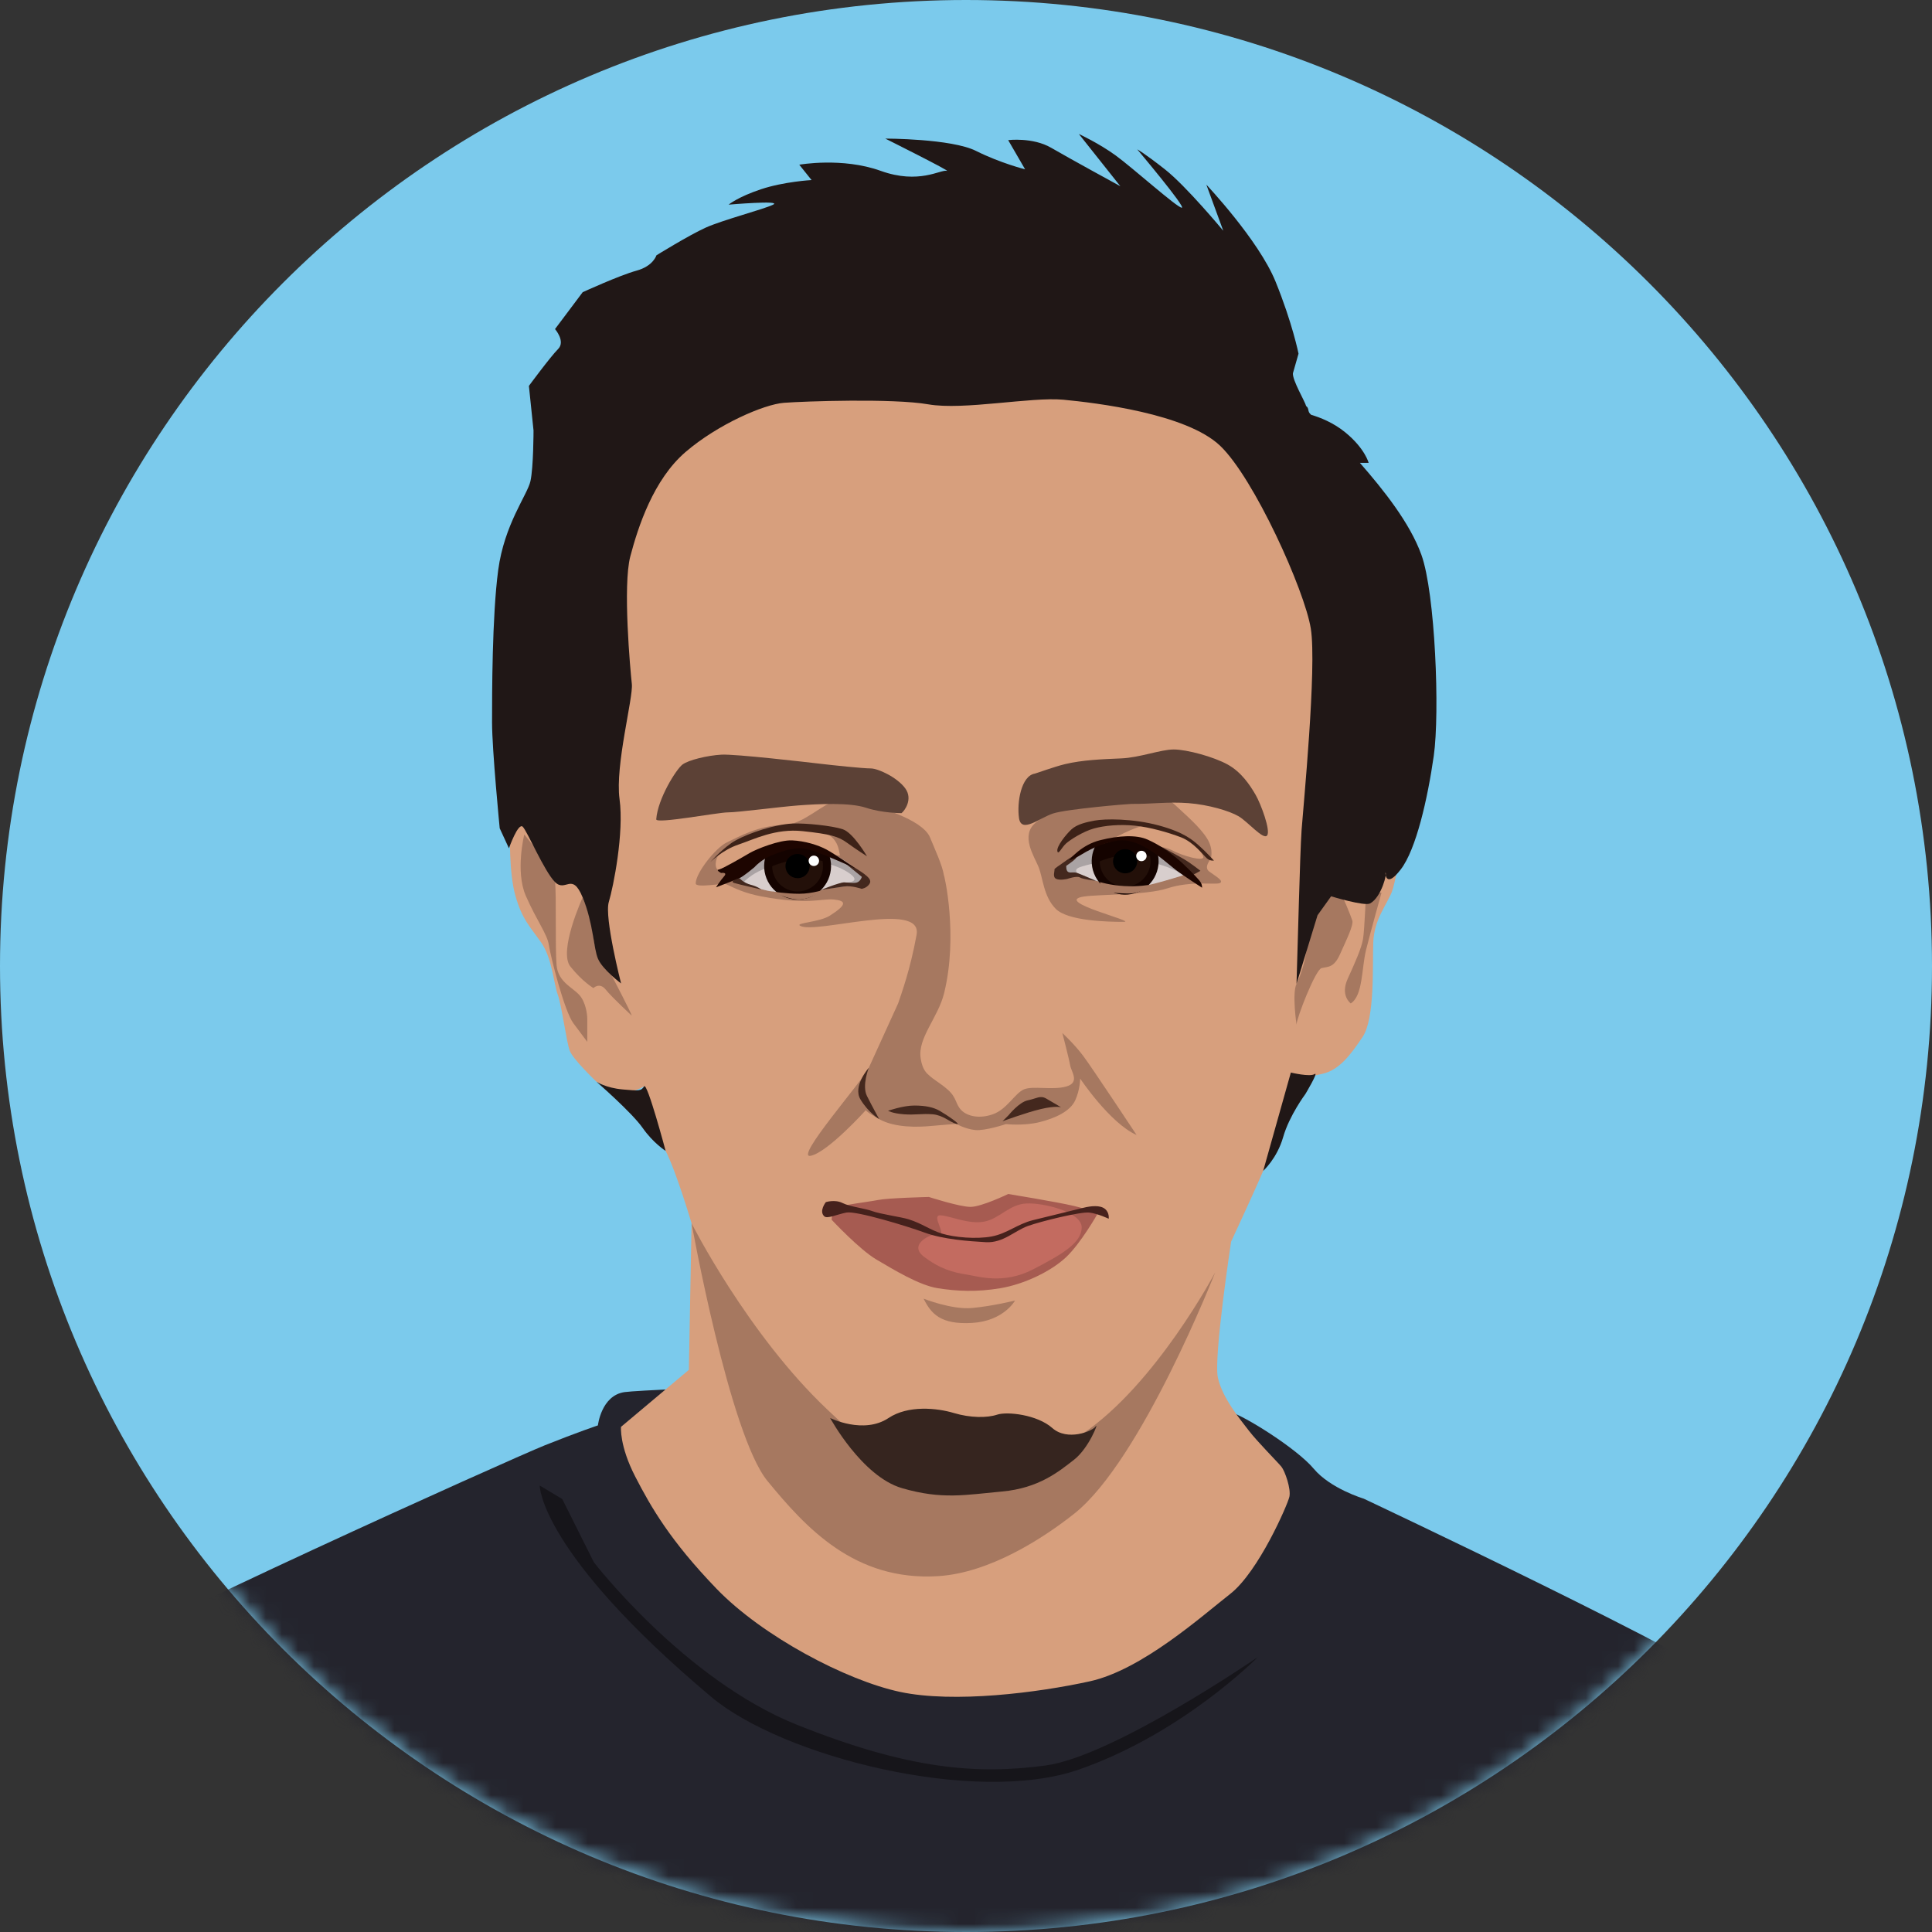<svg xmlns="http://www.w3.org/2000/svg" xmlns:xlink="http://www.w3.org/1999/xlink" width="120" height="120" viewBox="0 0 120 120">
  <rect x="0" y="0" width="120" height="120" fill="#333333" stroke="none"/>
  <defs>
    <path id="miguel-a" d="M120,60 C120,93.137 93.137,120 60,120 C26.863,120 0,93.137 0,60 C0,26.863 26.863,0 60,0 C93.137,0 120,26.863 120,60"/>
  </defs>
  <g fill="none" fill-rule="evenodd">
    <mask id="miguel-b" fill="#fff">
      <use xlink:href="#miguel-a"/>
    </mask>
    <use fill="#7BCAEC" xlink:href="#miguel-a"/>
    <path fill="#24242D" d="M1.57,112.107 C1.57,112.107 4.051,104.663 5.499,103.215 C6.946,101.768 31.76,90.602 33.828,89.775 C35.896,88.948 37.137,88.534 37.137,88.534 C37.137,88.534 37.343,86.673 38.791,86.466 C40.238,86.26 58.849,85.639 58.849,85.639 C58.849,85.639 75.599,87.5 76.426,87.707 C77.253,87.914 80.562,89.982 81.595,91.222 C82.63,92.463 84.698,93.083 84.698,93.083 C84.698,93.083 106.203,103.215 108.478,105.283 C110.752,107.351 111.786,107.351 112.407,109.832 C113.027,112.314 116.129,130.303 116.129,130.303 L-3.6,127.822 L1.57,112.107 Z" mask="url(#miguel-b)"/>
    <path fill="#D79F7D" d="M38.572,88.625 L42.787,85.085 L42.955,75.983 C42.955,75.983 42.014,72.792 41.343,71.484 C40.673,70.175 40.007,67.476 40.007,67.476 C40.007,67.476 39.311,67.897 38.685,67.814 C38.06,67.731 37.05,67.19 37.05,67.19 C37.05,67.19 35.599,65.812 35.391,65.27 C35.182,64.728 34.89,62.434 34.64,61.767 C34.39,61.1 34.306,59.516 33.597,58.515 C32.888,57.514 32.43,57.097 32.013,55.637 C31.596,54.178 31.679,51.676 31.679,51.676 C31.679,51.676 33.944,37.115 36.558,32.178 C39.172,27.241 43.819,20.077 53.887,20.077 C63.955,20.077 69.667,21.045 75.96,24.821 C82.253,28.596 83.995,31.5 86.125,39.535 C88.255,47.57 86.776,54.583 86.447,55.405 C86.118,56.228 85.351,57.106 85.296,58.531 C85.241,59.957 85.406,63.247 84.638,64.399 C83.87,65.55 83.157,66.482 82.115,66.702 C81.073,66.921 80.415,67.195 80.415,67.195 C80.415,67.195 78.971,71.508 78.459,72.724 C77.948,73.94 76.467,77.12 76.467,77.12 C76.467,77.12 75.37,84.304 75.644,85.565 C75.919,86.826 77.015,88.142 77.564,88.855 C78.112,89.568 79.373,90.829 79.593,91.103 C79.812,91.377 80.196,92.474 80.086,92.968 C79.976,93.461 78.167,97.629 76.412,99 C74.657,100.371 70.928,103.716 67.693,104.429 C64.457,105.141 59.248,105.799 55.903,105.087 C52.558,104.374 47.348,101.632 44.497,98.671 C41.645,95.71 40.439,93.626 39.452,91.707 C38.464,89.787 38.572,88.625 38.572,88.625" mask="url(#miguel-b)"/>
    <path fill="#A67860" d="M42.955,75.983 C42.955,75.983 45.315,89.13 47.675,91.996 C50.035,94.861 53.069,98.232 58.294,97.895 C61.468,97.69 64.771,95.564 66.722,94.018 C70.898,90.711 75.476,79.032 75.476,79.032 C75.476,79.032 71.799,85.994 67.228,89.063 C65.632,90.135 62.002,91.592 58.631,91.423 C55.26,91.255 53.403,89.455 51.383,87.546 C46.434,82.869 42.955,75.983 42.955,75.983" mask="url(#miguel-b)"/>
    <path fill="#A65B51" d="M51.656,75.763 C51.656,75.763 53.381,77.611 54.428,78.227 C55.476,78.843 57.078,79.829 58.249,80.014 C59.42,80.199 60.652,80.261 62.131,80.014 C63.61,79.768 65.273,78.967 66.198,78.104 C67.122,77.242 68.169,75.393 68.169,75.393 C68.169,75.393 67.738,75.147 66.69,74.9 C65.643,74.654 62.624,74.161 62.624,74.161 C62.624,74.161 60.96,74.962 60.282,74.962 C59.605,74.962 57.694,74.346 57.694,74.346 C57.694,74.346 55.168,74.407 54.552,74.531 C53.936,74.654 52.272,74.839 51.964,75.024 C51.656,75.208 51.656,75.763 51.656,75.763" mask="url(#miguel-b)"/>
    <path fill="#C36B60" d="M57.382,78.051 C58.391,78.823 59.225,79.038 59.997,79.157 C60.769,79.276 62.316,79.797 64.157,78.847 C65.998,77.897 67.186,77.185 67.186,76.235 C67.186,75.284 64.811,74.691 63.741,74.75 C62.673,74.809 62.079,75.7 61.128,75.878 C60.178,76.056 59.091,75.546 58.438,75.486 C57.785,75.427 58.812,76.702 58.337,76.643 C57.862,76.583 56.372,77.279 57.382,78.051" mask="url(#miguel-b)"/>
    <path fill="#A67860" d="M67.276 65.578C66.722 64.84 65.985 64.164 65.985 64.164 65.985 64.164 66.415 65.824 66.476 66.192 66.538 66.561 67.091 67.238 66.23 67.484 65.37 67.729 64.14 67.422 63.587 67.668 63.033 67.914 62.542 68.898 61.681 69.205 60.82 69.512 60.082 69.328 59.713 68.959 59.344 68.59 59.432 68.183 58.879 67.691 58.365 67.235 58.031 67.105 57.657 66.745 57.318 66.474 57.22 65.971 57.183 65.729 56.989 64.47 58.266 63.208 58.64 61.69 59.527 58.088 58.642 54.298 58.627 54.365 58.534 53.748 58.069 52.759 57.765 52.014 57.286 50.842 54.24 50.057 54.24 50.057 54.24 50.057 52.637 49.77 51.943 49.77 51.249 49.77 49.897 51.237 48.684 51.244 47.105 51.253 45.811 52.017 45.141 52.327 44.471 52.639 43.212 54.212 43.212 54.869 43.212 55.184 44.91 54.831 45.106 54.921 45.643 55.172 46.239 55.481 47.322 55.683 50.217 56.223 50.998 55.799 51.788 55.871 52.578 55.943 52.615 56.194 51.537 56.877 50.905 57.277 49.403 57.32 49.686 57.496 50.605 58.065 57.325 55.889 56.931 58.06 56.538 60.231 55.989 61.711 55.789 62.312 55.256 63.485 54.229 65.742 53.96 66.327 53.591 67.126 49.28 72.018 50.358 71.788 51.436 71.557 53.789 68.941 53.789 68.941 53.789 68.941 53.627 68.959 54.61 69.512 55.594 70.066 57.07 70.004 57.746 69.943 58.422 69.881 59.392 69.807 59.392 69.807 59.392 69.807 59.959 70.127 60.574 70.189 61.189 70.25 62.48 69.82 62.48 69.82 62.48 69.82 63.587 69.943 64.571 69.697 65.554 69.451 66.476 69.02 66.784 68.344 67.091 67.668 67.091 66.992 67.091 66.992 67.091 66.992 68.936 69.758 70.596 70.496 70.596 70.496 67.829 66.316 67.276 65.578M64.512 53.862C64.244 53.192 63.35 51.896 64.333 51.091 65.317 50.287 67.507 49.393 69.116 49.438 70.725 49.482 72.289 49.348 72.96 49.974 73.63 50.6 74.524 51.36 74.971 52.075 75.418 52.79 75.194 53.371 75.194 53.371 75.194 53.371 74.747 53.862 75.105 54.131 75.462 54.399 76.044 54.712 75.775 54.846 75.507 54.98 74.009 54.684 72.497 55.18 71.217 55.601 68.284 55.544 67.334 55.684 65.297 55.984 70.725 57.259 69.786 57.259 68.847 57.259 66.337 57.212 65.577 56.452 64.817 55.693 64.78 54.533 64.512 53.862" mask="url(#miguel-b)"/>
    <path fill="#AAA3A4" d="M66.221,54.207 C66.221,54.207 67.137,54.449 68.061,54.708 C68.985,54.966 70.468,55.074 71.481,54.893 C72.494,54.712 73.724,54.242 73.724,54.242 C73.724,54.242 72.205,52.687 70.794,52.289 C69.383,51.891 68.297,52.289 67.719,52.614 C67.14,52.94 66.199,53.555 66.199,53.736 C66.199,53.917 66.221,54.207 66.221,54.207" mask="url(#miguel-b)"/>
    <path fill="#D8CECD" d="M66.896,54.218 C66.896,54.218 68.279,54.836 69.215,55.029 C70.151,55.223 71.022,55.062 71.764,54.868 C72.506,54.675 73.538,54.352 73.538,54.352 C73.538,54.352 72.506,53.707 71.441,53.578 C70.376,53.449 69.118,53.319 68.118,53.578 C67.118,53.836 66.674,53.891 66.896,54.218" mask="url(#miguel-b)"/>
    <path fill="#AAA3A4" d="M45.686,54.64 C45.686,54.64 46.807,55.11 47.422,55.255 C48.037,55.4 49.613,55.52 50.978,55.279 C52.343,55.038 53.03,55.002 53.03,55.002 C53.03,55.002 53.706,54.866 53.531,54.464 C53.356,54.061 52.379,53.265 51.366,52.904 C50.353,52.542 49.304,52.288 48.218,52.578 C47.133,52.867 45.505,54.061 45.505,54.061 L45.686,54.64 Z" mask="url(#miguel-b)"/>
    <path fill="#D8CECD" d="M46.212,54.771 C46.212,54.771 47.093,55.274 47.973,55.372 C48.853,55.47 49.685,55.518 50.809,55.323 C51.934,55.127 52.192,54.781 52.43,54.807 C52.668,54.834 53.157,54.785 53.059,54.54 C52.961,54.296 51.959,53.615 50.626,53.54 C49.293,53.464 48.12,53.709 47.386,54.003 C46.653,54.296 46.212,54.771 46.212,54.771" mask="url(#miguel-b)"/>
    <path fill="#44281E" d="M67.086 52.882C67.086 52.882 66.267 53.403 66.057 53.566 65.848 53.729 65.472 53.942 65.495 54.012 65.519 54.082 65.36 54.467 65.593 54.584 65.826 54.701 66.29 54.591 66.29 54.591 66.29 54.591 66.885 54.384 67.072 54.5 67.258 54.617 68.061 54.707 68.061 54.707 68.061 54.707 67.106 54.288 66.896 54.218 66.686 54.148 66.515 54.23 66.36 54.166 66.204 54.1 66.225 53.781 66.225 53.781 66.225 53.781 66.71 53.449 66.803 53.333 66.896 53.216 67.086 52.882 67.086 52.882M45.93 54.544C45.93 54.544 46.186 54.844 46.621 54.952 47.057 55.061 47.275 55.243 47.275 55.243 47.275 55.243 45.968 54.952 45.605 54.844 45.242 54.735 45.93 54.544 45.93 54.544M51.994 53.21C51.994 53.21 53.483 54.117 53.701 54.299 53.918 54.481 54.171 54.668 53.99 54.922 53.808 55.176 53.519 55.207 53.519 55.207 53.519 55.207 52.902 54.989 52.43 55.061 51.958 55.134 50.978 55.279 50.978 55.279 50.978 55.279 52.14 54.807 52.43 54.807 52.72 54.807 53.108 54.894 53.29 54.785 53.472 54.676 53.531 54.463 53.531 54.463L51.994 53.21z" mask="url(#miguel-b)"/>
    <path fill="#231009" d="M51.24,53.122 C51.611,54.061 51.15,55.123 50.212,55.493 C49.273,55.864 48.211,55.403 47.84,54.465 C47.47,53.526 47.93,52.465 48.869,52.094 C49.808,51.723 50.869,52.184 51.24,53.122" mask="url(#miguel-b)"/>
    <path stroke="#140300" stroke-width=".5" d="M51.24,53.122 C51.611,54.061 51.15,55.123 50.212,55.493 C49.273,55.864 48.211,55.403 47.84,54.465 C47.47,53.526 47.93,52.465 48.869,52.094 C49.808,51.723 50.869,52.184 51.24,53.122 Z" mask="url(#miguel-b)"/>
    <path fill="#140300" d="M51.403,53.542 C51.403,53.542 50.518,53.305 49.552,53.396 C48.66,53.48 47.669,53.88 47.69,53.975 C47.571,52.95 48.305,52.023 49.33,51.903 C50.355,51.783 51.283,52.517 51.403,53.542" mask="url(#miguel-b)"/>
    <path fill="#000" d="M50.239,53.517 C50.392,53.903 50.203,54.34 49.816,54.493 C49.43,54.645 48.994,54.456 48.841,54.07 C48.689,53.683 48.878,53.247 49.264,53.094 C49.65,52.942 50.087,53.131 50.239,53.517" mask="url(#miguel-b)"/>
    <path fill="#FEFEFE" d="M50.873,53.458 C50.878,53.636 50.738,53.784 50.559,53.789 C50.381,53.794 50.233,53.654 50.228,53.475 C50.223,53.297 50.364,53.149 50.542,53.144 C50.72,53.139 50.868,53.28 50.873,53.458" mask="url(#miguel-b)"/>
    <path fill="#231009" d="M71.585,52.822 C71.955,53.76 71.495,54.822 70.556,55.192 C69.618,55.563 68.556,55.103 68.185,54.164 C67.815,53.225 68.275,52.164 69.214,51.793 C70.152,51.423 71.214,51.883 71.585,52.822" mask="url(#miguel-b)"/>
    <path stroke="#140300" stroke-width=".5" d="M71.585,52.822 C71.955,53.76 71.495,54.822 70.556,55.192 C69.618,55.563 68.556,55.103 68.185,54.164 C67.815,53.225 68.275,52.164 69.214,51.793 C70.152,51.423 71.214,51.883 71.585,52.822 Z" mask="url(#miguel-b)"/>
    <path fill="#140300" d="M71.747,53.242 C71.747,53.242 70.863,53.004 69.897,53.095 C69.005,53.179 68.014,53.58 68.035,53.675 C67.916,52.65 68.65,51.722 69.675,51.602 C70.7,51.483 71.628,52.217 71.747,53.242" mask="url(#miguel-b)"/>
    <path fill="#000" d="M70.584,53.217 C70.737,53.603 70.547,54.04 70.161,54.192 C69.775,54.345 69.338,54.155 69.186,53.769 C69.033,53.383 69.223,52.946 69.609,52.794 C69.995,52.641 70.432,52.831 70.584,53.217" mask="url(#miguel-b)"/>
    <path fill="#FEFEFE" d="M71.218,53.157 C71.223,53.335 71.082,53.483 70.904,53.489 C70.726,53.493 70.578,53.353 70.573,53.175 C70.568,52.996 70.708,52.848 70.886,52.843 C71.065,52.838 71.213,52.979 71.218,53.157" mask="url(#miguel-b)"/>
    <path fill="#5C4136" d="M55.994,50.506 C56.185,50.363 56.712,49.644 56.233,48.974 C55.754,48.303 54.557,47.728 54.077,47.728 C53.598,47.728 51.778,47.536 50.964,47.44 C50.149,47.345 45.673,46.825 44.811,46.873 C43.949,46.921 42.772,47.201 42.389,47.488 C42.005,47.776 40.856,49.596 40.76,50.889 C40.738,51.192 44.592,50.458 45.215,50.458 C45.838,50.458 48.329,50.123 49.574,50.027 C50.82,49.932 52.784,49.835 53.79,50.171 C54.796,50.506 55.994,50.506 55.994,50.506" mask="url(#miguel-b)"/>
    <path fill="#44281E" d="M71.719,52.389 C71.719,52.389 73.373,53.227 73.838,53.554 C74.305,53.88 74.561,54.089 74.561,54.089 L74.002,54.392 L71.719,52.389 Z" mask="url(#miguel-b)"/>
    <path fill="#A67860" d="M67.56,52.653 C67.56,52.653 69.025,52.298 69.167,52.181 C69.308,52.062 71.127,51.259 71.127,51.259 C71.127,51.259 68.245,51.023 67.796,51.165 C67.348,51.306 67.56,52.653 67.56,52.653" mask="url(#miguel-b)"/>
    <path fill="#D79F7D" d="M69.167,52.098 C69.261,52.004 71.056,51.035 71.671,51.248 C72.285,51.461 73.182,51.72 73.513,51.909 C73.844,52.098 74.718,52.949 74.741,53.232 C74.765,53.516 73.507,53.192 72.724,52.777 C72.496,52.656 71.671,52.5 70.891,52.287 C70.111,52.074 69.167,52.098 69.167,52.098" mask="url(#miguel-b)"/>
    <path fill="#1D0500" d="M66.411,53.43 C66.483,53.324 67.194,52.47 68.331,52.186 C69.469,51.901 70.572,51.83 71.283,52.15 C71.994,52.47 72.492,52.825 73.025,53.252 C73.558,53.679 74.27,54.426 74.483,54.675 C74.696,54.923 74.661,55.137 74.661,55.137 C74.661,55.137 73.487,54.39 72.989,53.999 C72.492,53.608 72.101,53.252 71.674,52.968 C71.247,52.683 70.323,52.043 69.327,52.221 C68.331,52.399 67.514,52.861 67.052,53.146 C66.589,53.43 66.411,53.43 66.411,53.43" mask="url(#miguel-b)"/>
    <path fill="#3D2218" d="M65.673,52.855 C65.63,52.559 66.196,51.845 66.546,51.518 C66.895,51.192 67.487,51.061 67.991,50.968 C68.62,50.851 70.344,50.828 71.975,51.27 C73.606,51.713 74.118,52.215 74.491,52.541 C74.864,52.867 75.399,53.449 75.399,53.449 C75.399,53.449 75.166,53.496 74.957,53.309 C74.747,53.123 74.141,52.308 73.349,52.005 C72.557,51.702 71.415,51.376 70.484,51.283 C69.552,51.19 68.62,51.272 67.945,51.458 C67.269,51.645 66.46,52.166 66.204,52.399 C65.948,52.632 65.716,53.151 65.673,52.855" mask="url(#miguel-b)"/>
    <path fill="#A67860" d="M68.328,54.789 C68.328,54.789 68.929,54.98 69.817,55.035 C70.705,55.089 71.429,54.952 71.429,54.952 C71.429,54.952 70.965,55.526 70.022,55.499 C69.079,55.472 68.41,55.363 68.41,55.363 L68.328,54.789 Z" mask="url(#miguel-b)"/>
    <path fill="#D79F7D" d="M49.471,52.391 C49.471,52.391 52.268,53.323 52.172,53.107 C52.077,52.892 52.181,51.588 50.112,51.459 C49.291,51.408 47.468,51.756 46.631,51.996 C45.793,52.235 44.984,52.762 44.79,52.933 C44.309,53.358 44.422,54.093 44.65,54.01 C45.393,53.739 47.038,53.168 47.78,52.905 C48.521,52.642 49.471,52.391 49.471,52.391" mask="url(#miguel-b)"/>
    <path fill="#3D2218" d="M53.851,53.185 C53.851,53.185 52.999,51.723 52.346,51.506 C51.692,51.288 50.04,51.114 49.206,51.153 C48.152,51.202 46.537,51.73 45.683,52.205 C44.97,52.601 44.115,53.546 44.115,53.546 C44.115,53.546 44.884,52.786 45.864,52.459 C46.844,52.132 48.151,51.443 49.858,51.624 C51.564,51.806 52.072,51.951 52.617,52.35 C53.161,52.749 53.851,53.185 53.851,53.185" mask="url(#miguel-b)"/>
    <path fill="#A67860" d="M47.973,55.372 C47.973,55.372 48.808,55.513 49.646,55.513 C50.483,55.513 51.297,55.226 51.297,55.226 C51.297,55.226 50.409,55.843 49.667,55.867 C48.925,55.89 47.973,55.372 47.973,55.372" mask="url(#miguel-b)"/>
    <path fill="#1D0500" d="M53.116,53.938 C53.116,53.938 51.868,53.05 51.335,52.766 C50.802,52.481 49.984,52.232 49.201,52.197 C48.419,52.161 46.997,52.73 46.57,52.979 C46.143,53.228 44.864,53.975 44.65,54.01 C44.437,54.046 44.792,54.223 44.792,54.223 C44.792,54.223 45.219,54.152 44.97,54.437 C44.721,54.721 44.472,55.113 44.472,55.113 C44.472,55.113 45.681,54.65 45.93,54.544 C46.179,54.437 46.855,53.868 46.855,53.868 C46.855,53.868 47.281,53.37 48.028,53.085 C48.775,52.801 49.237,52.659 49.877,52.695 C50.517,52.73 53.116,53.938 53.116,53.938" mask="url(#miguel-b)"/>
    <path fill="#44281E" d="M55.159 68.993C55.159 68.993 56.082 68.667 56.787 68.667 57.493 68.667 57.981 68.776 58.361 68.993 58.741 69.21 59.82 69.926 59.392 69.807 58.994 69.696 58.578 69.264 57.927 69.21 57.276 69.156 56.841 69.264 56.136 69.21 55.431 69.156 55.159 68.993 55.159 68.993M62.648 69.264C62.648 69.264 63.3 68.45 63.842 68.342 64.385 68.233 64.602 68.016 64.982 68.233 65.362 68.45 65.904 68.775 65.904 68.775 65.904 68.775 65.579 68.667 64.656 68.884 63.733 69.101 62.268 69.644 62.268 69.644L62.648 69.264z" mask="url(#miguel-b)"/>
    <path fill="#46211C" d="M51.294,74.667 C51.294,74.667 51.855,74.483 52.33,74.721 C52.805,74.958 53.712,75.049 54.187,75.227 C54.662,75.405 55.997,75.594 56.428,75.73 C57.311,76.008 57.734,76.383 58.507,76.621 C59.278,76.858 60.644,76.977 61.594,76.799 C62.545,76.621 63.198,76.027 64.148,75.789 C65.098,75.552 66.82,75.136 67.296,75.017 C67.77,74.899 68.329,74.845 68.626,75.082 C68.923,75.32 68.863,75.699 68.863,75.699 C68.863,75.699 68.186,75.374 67.652,75.314 C67.117,75.255 64.683,75.849 63.851,76.146 C63.02,76.442 62.307,77.214 61.238,77.155 C60.169,77.096 58.566,76.977 57.437,76.561 C56.309,76.146 53.162,75.195 52.568,75.314 C51.974,75.433 51.385,75.714 51.202,75.552 C50.846,75.235 51.294,74.667 51.294,74.667" mask="url(#miguel-b)"/>
    <path fill="#36251F" d="M51.561,88.074 C51.561,88.074 53.532,91.705 56.022,92.431 C58.513,93.158 59.965,92.847 62.248,92.639 C64.53,92.431 65.775,91.394 66.709,90.668 C67.643,89.942 68.265,88.282 68.058,88.593 C67.85,88.904 66.294,89.526 65.361,88.697 C64.426,87.866 62.559,87.659 61.937,87.866 C61.314,88.074 60.276,88.074 59.239,87.763 C58.201,87.451 56.401,87.268 55.192,88.074 C53.636,89.111 51.561,88.074 51.561,88.074" mask="url(#miguel-b)"/>
    <path fill="#A67860" d="M80.529 63.639C80.529 63.258 81.703 60.225 82.085 60.13 82.467 60.034 82.848 60.13 83.23 59.271 83.612 58.412 84.089 57.458 83.993 57.172 83.898 56.886 83.369 55.501 83.083 55.215 82.797 54.929 81.504 54.538 81.504 54.538 81.504 54.538 80.671 56.55 81.053 57.695 81.435 58.84 80.815 60.538 80.529 61.11 80.242 61.683 80.529 63.639 80.529 63.639M83.898 62.324C83.898 62.324 83.23 61.847 83.707 60.797 84.184 59.748 84.566 58.889 84.661 58.317 84.757 57.744 84.852 55.264 84.852 55.264L85.806 55.455C85.806 55.455 85.138 57.84 84.852 58.985 84.566 60.13 84.661 61.847 83.898 62.324M39.244 63.087C39.149 62.801 38.004 60.607 38.004 60.607 38.004 60.607 37.05 59.748 36.859 58.221 36.668 56.695 36.191 55.741 36.191 55.741 36.191 55.741 34.664 59.08 35.428 60.034 36.191 60.988 36.859 61.37 36.859 61.37 36.859 61.37 37.241 60.988 37.622 61.465 38.004 61.943 39.244 63.087 39.244 63.087" mask="url(#miguel-b)"/>
    <path fill="#A67860" d="M36.477,63.278 C36.477,63.278 36.477,62.515 36.096,61.942 C35.714,61.37 34.664,61.084 34.569,59.939 C34.474,58.794 34.569,55.55 34.474,54.787 C34.378,54.024 32.565,51.829 32.565,51.829 C32.565,51.829 31.993,54.119 32.661,55.646 C33.329,57.172 33.996,58.031 34.092,58.698 C34.187,59.366 35.046,62.801 35.618,63.564 C36.191,64.328 36.477,64.71 36.477,64.71 L36.477,63.278 Z" mask="url(#miguel-b)"/>
    <path fill="#201716" d="M37.05 67.19C37.05 67.19 39.244 69.098 39.912 70.052 40.58 71.007 41.343 71.483 41.343 71.483 41.343 71.483 40.198 67.19 40.007 67.476 39.817 67.763 39.721 67.763 38.672 67.667 37.622 67.572 37.05 67.19 37.05 67.19M80.177 66.618L78.459 72.724C78.459 72.724 79.318 71.96 79.7 70.625 80.081 69.289 81.079 67.954 81.079 67.954 81.079 67.954 81.937 66.522 81.651 66.713 81.365 66.904 80.177 66.618 80.177 66.618M88.287 34.464C87.572 32.478 85.931 30.426 84.465 28.748L85.008 28.748C85.008 28.748 84.785 27.859 83.562 26.858 82.81 26.242 81.974 25.922 81.442 25.766 81.173 25.552 81.343 25.379 81.126 25.22 81.059 24.937 80.274 23.633 80.305 23.187L80.654 21.966C80.654 21.966 80.272 20.057 79.223 17.481 78.173 14.905 74.929 11.47 74.929 11.47L75.979 14.333C75.979 14.333 73.688 11.566 72.353 10.516 71.017 9.467 70.635 9.276 70.635 9.276 70.635 9.276 73.688 12.901 73.402 12.901 73.116 12.901 70.349 10.421 69.299 9.657 68.25 8.894 67.01 8.322 67.01 8.322L69.586 11.566C69.586 11.566 66.437 9.848 65.292 9.18 64.147 8.513 62.62 8.703 62.62 8.703L63.67 10.516C63.67 10.516 62.144 10.135 60.617 9.371 59.09 8.608 54.987 8.608 54.987 8.608 54.987 8.608 59.186 10.707 58.804 10.612 58.422 10.516 57.087 11.47 54.701 10.612 52.316 9.753 49.644 10.23 49.644 10.23L50.408 11.184C50.408 11.184 48.69 11.279 47.259 11.757 45.828 12.234 45.255 12.711 45.255 12.711 45.255 12.711 48.595 12.424 48.022 12.711 47.45 12.997 44.874 13.665 43.824 14.142 42.774 14.619 40.771 15.859 40.771 15.859 40.771 15.859 40.58 16.527 39.53 16.813 38.481 17.099 36.191 18.149 36.191 18.149L34.473 20.439C34.473 20.439 35.141 21.202 34.664 21.679 34.187 22.156 32.851 23.969 32.851 23.969L33.138 26.736C33.138 26.736 33.138 29.026 32.947 29.884 32.756 30.743 31.325 32.556 30.943 35.418 30.562 38.281 30.562 43.147 30.562 44.864 30.562 46.582 31.038 51.447 31.038 51.447L31.611 52.688C31.611 52.688 32.184 51.066 32.47 51.352 32.756 51.638 33.806 54.119 34.473 54.787 35.141 55.454 35.523 54.119 36.191 55.741 36.859 57.363 36.859 58.889 37.145 59.557 37.431 60.225 38.576 61.084 38.576 61.084 38.576 61.084 37.527 56.981 37.813 56.027 38.099 55.073 38.767 51.734 38.481 49.634 38.195 47.536 39.34 43.338 39.244 42.479 39.149 41.62 38.672 36.372 39.149 34.56 39.626 32.747 40.58 29.789 42.584 28.072 44.587 26.354 47.45 25.114 48.69 25.019 49.931 24.923 55.465 24.732 57.659 25.114 59.854 25.496 64.052 24.637 66.055 24.828 68.059 25.019 73.688 25.686 75.788 27.69 77.887 29.694 81.035 36.659 81.417 39.044 81.799 41.429 80.94 50.207 80.845 51.543 80.792 52.281 80.725 54.349 80.676 56.049 80.636 57.424 80.529 61.11 80.529 61.11L81.835 56.847 82.678 55.671C82.678 55.671 84.746 56.3 85.094 56.116 85.807 55.738 86.182 54.195 86.049 54.206 86.049 54.206 86.05 55.242 87.004 54.001 87.958 52.761 88.672 49.618 89.054 46.946 89.436 44.274 89.146 36.85 88.287 34.464" mask="url(#miguel-b)"/>
    <path fill="#16151A" d="M36.887,97.035 C36.887,97.035 42.497,104.328 49.511,107.134 C56.524,109.939 60.732,110.219 64.939,109.659 C69.147,109.097 78.124,102.926 78.124,102.926 C78.124,102.926 73.468,107.665 67.015,109.909 C60.563,112.153 48.585,109.11 44.167,105.39 C33.506,96.413 33.52,92.266 33.52,92.266 L34.923,93.108 L36.887,97.035 Z" mask="url(#miguel-b)"/>
    <path fill="#44281E" d="M53.96,66.327 C53.96,66.327 53.525,67.426 53.847,68.07 C54.169,68.715 54.61,69.513 54.61,69.513 C54.61,69.513 53.931,69.103 53.442,68.283 C52.953,67.463 53.96,66.327 53.96,66.327" mask="url(#miguel-b)"/>
    <path fill="#A67860" d="M57.366,80.662 C57.366,80.662 59.105,81.358 60.38,81.242 C61.655,81.126 63.046,80.778 63.046,80.778 C63.046,80.778 62.35,82.053 60.38,82.169 C58.409,82.285 57.83,81.589 57.366,80.662" mask="url(#miguel-b)"/>
    <path fill="#5C4136" d="M77.982,49.357 C77.646,48.782 77.12,47.968 76.257,47.488 C75.395,47.009 73.718,46.551 72.904,46.551 C72.09,46.551 70.796,47.057 69.646,47.105 C68.497,47.153 67.224,47.201 66.149,47.462 C65.457,47.629 64.351,48.038 64.273,48.051 C63.432,48.191 63.152,49.829 63.292,50.81 C63.433,51.792 64.555,50.81 65.397,50.53 C66.238,50.249 70.112,49.93 70.269,49.932 C71.518,49.944 72.568,49.788 73.814,49.884 C75.059,49.98 76.353,50.363 76.928,50.698 C77.503,51.033 78.461,52.183 78.7,51.895 C78.94,51.608 78.317,49.932 77.982,49.357" mask="url(#miguel-b)"/>
  </g>
</svg>
